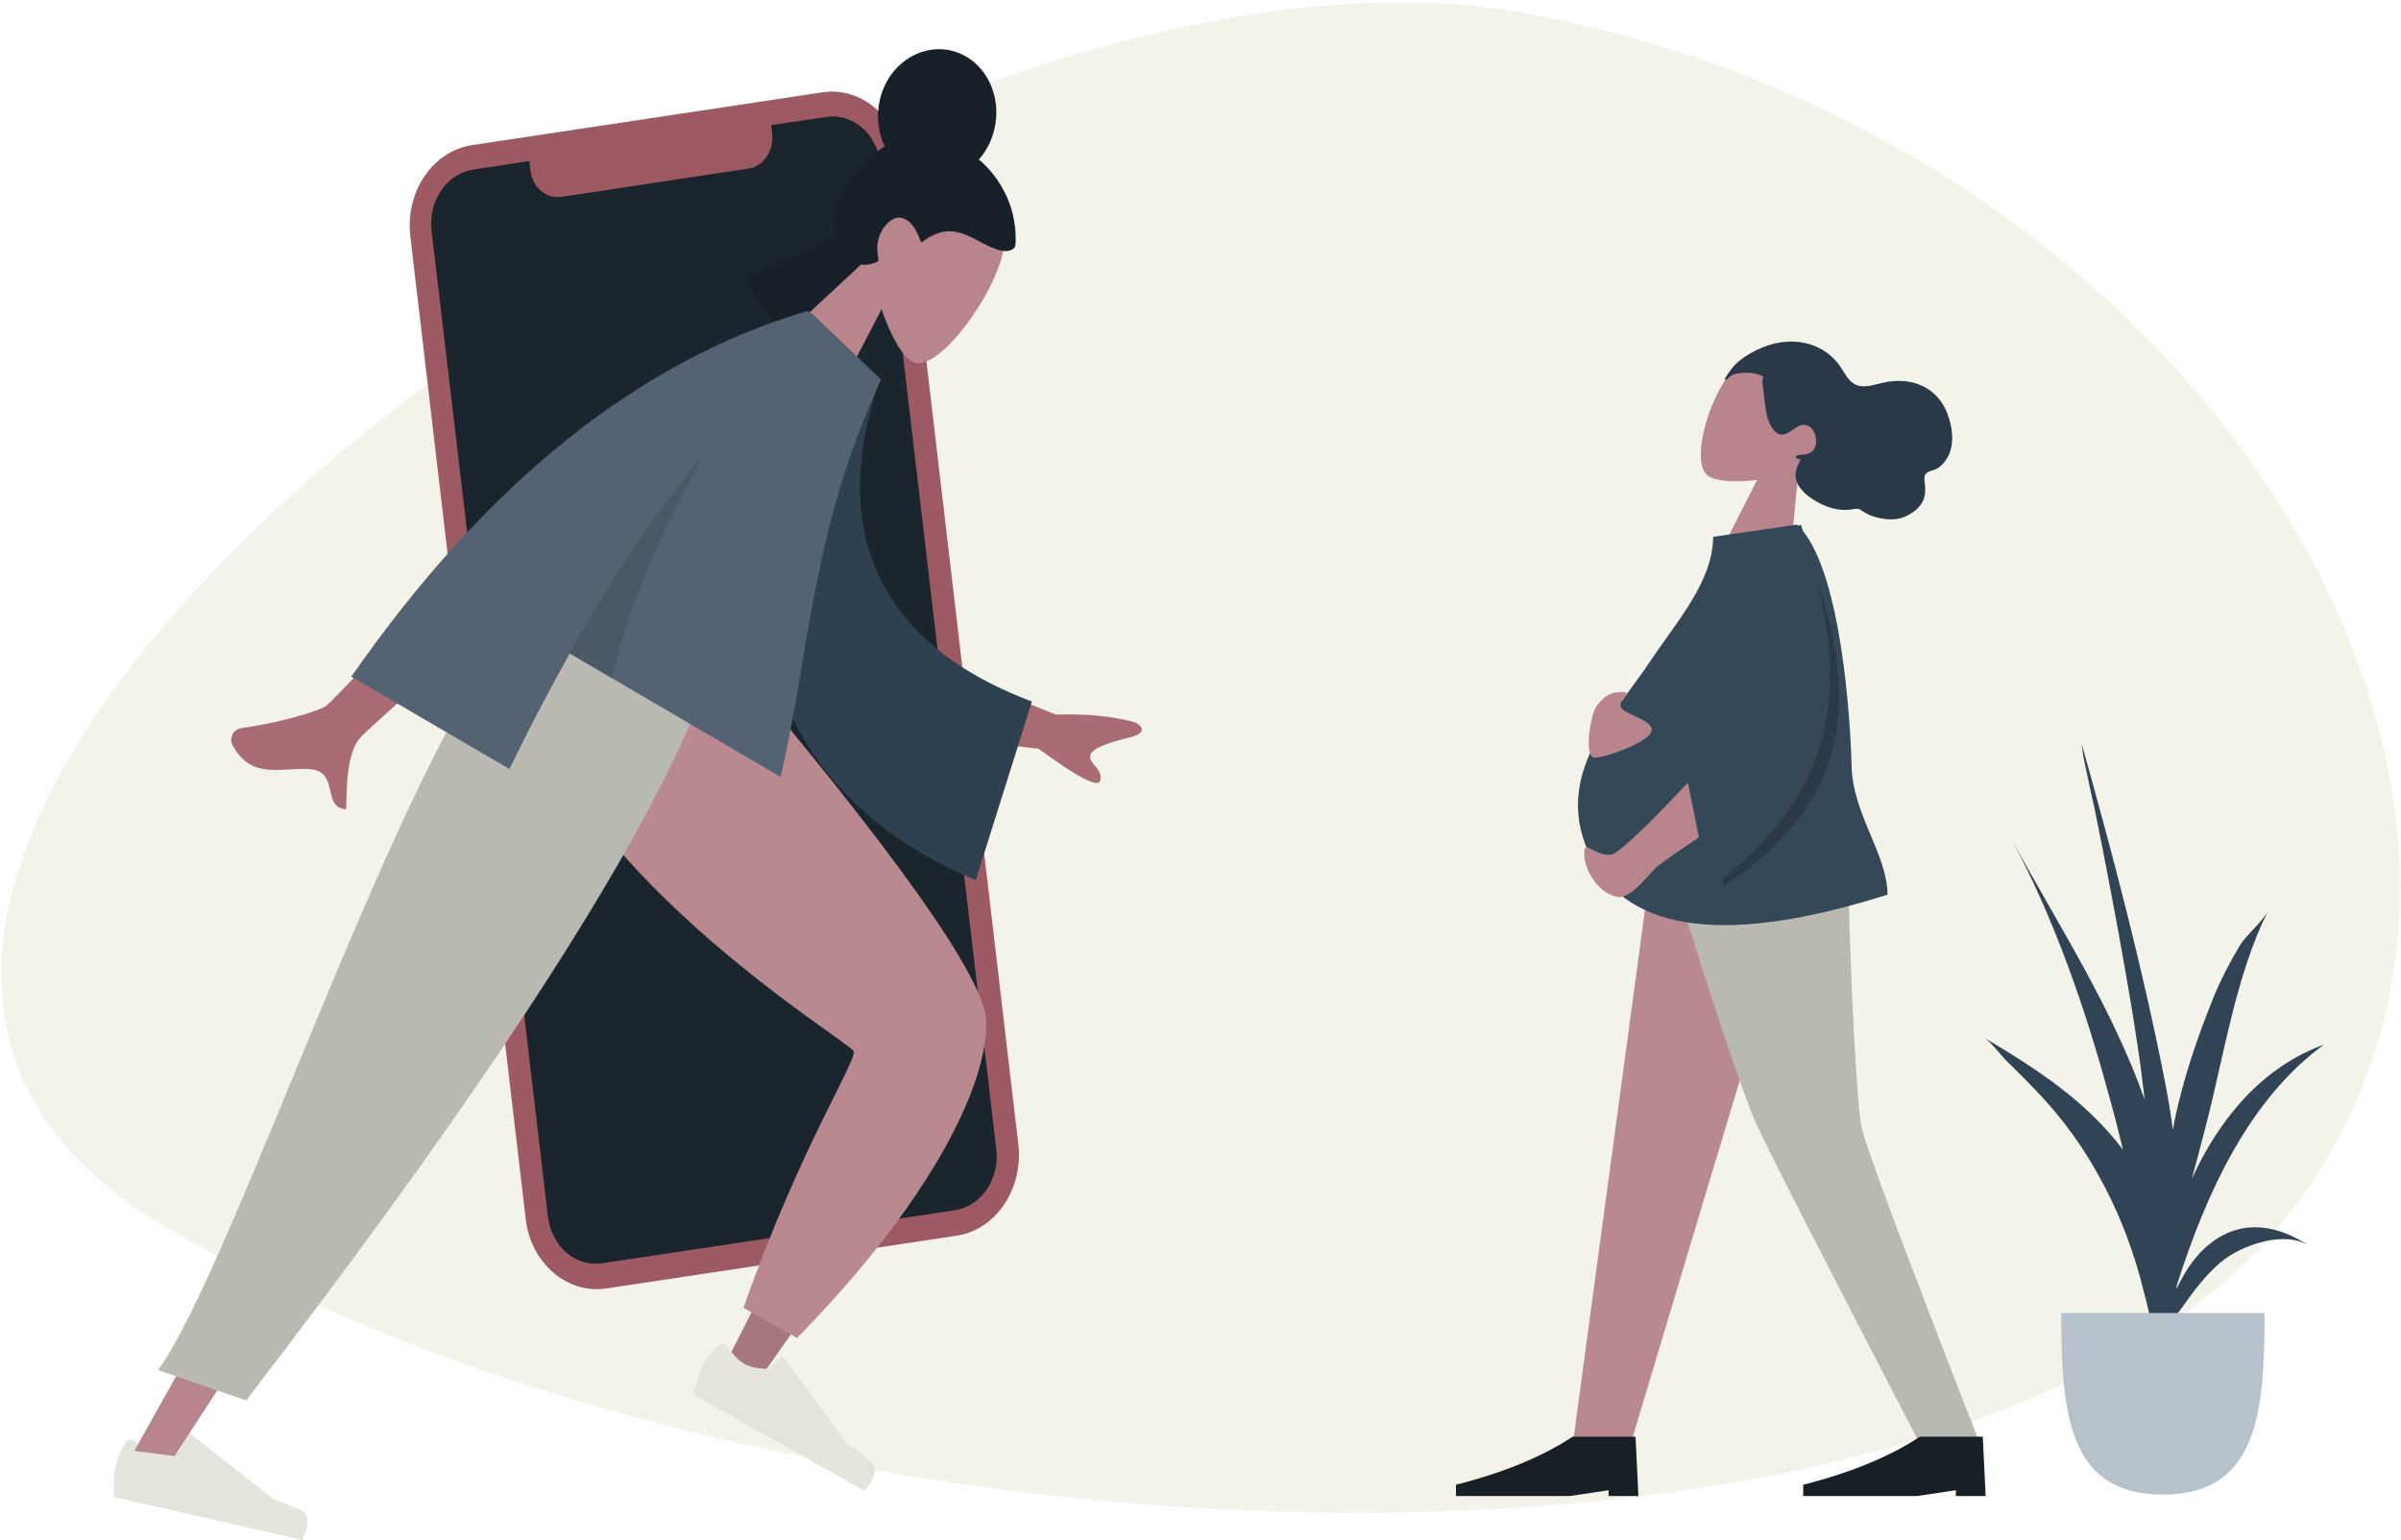 <svg width="829" height="532" viewBox="0 0 829 532" fill="none" xmlns="http://www.w3.org/2000/svg">
<path fill-rule="evenodd" clip-rule="evenodd" d="M525.8 4.4C296 -37.4 -158.6 296.6 56.9 423.6C272.4 550.6 682.8 562.3 791.7 417.6C900.6 272.9 755.8 46 525.8 4.4Z" fill="#F4F3EA"/>
<path fill-rule="evenodd" clip-rule="evenodd" d="M163.1 50.1L283.9 31.9C297.5 29.8 310.1 40.7 311.8 56L351.6 395.2C353.4 410.5 343.9 424.8 330.2 426.8L209.4 445C195.8 447.1 183.2 436.2 181.5 420.9L141.7 81.8C139.8 66.3 149.4 52.1 163.1 50.1Z" fill="#9E5A63"/>
<path fill-rule="evenodd" clip-rule="evenodd" d="M183.1 58.8C183.8 64.5 188.4 68.6 193.5 68H193.8L258.5 58.2C263.6 57.4 267.1 52.3 266.6 46.6V46.3L266.3 43.2L285.3 40.4C294.4 39 302.8 46.2 304 56.5L344 396.9C345.2 407.2 338.8 416.6 329.7 418L207.9 436.3C198.8 437.7 190.4 430.5 189.2 420.2L149 79.7C147.8 69.4 154.2 60 163.3 58.6L182.8 55.6L183.1 58.8Z" fill="#1A252E"/>
<path fill-rule="evenodd" clip-rule="evenodd" d="M346.6 85.6C344.1 101.5 323.5 129.3 315.2 125C311.8 123.4 307.5 116.2 304.4 106.8L287.2 139.8L265.3 120.1L300.9 87.1C300.6 77.7 302.5 68.4 308.4 61C325.2 40.3 349.1 69.7 346.6 85.6Z" fill="#B8858C"/>
<path fill-rule="evenodd" clip-rule="evenodd" d="M346.5 65.7C335.7 45.5 315 47.3 312 47.8C308.7 48.5 305.8 50.2 303 52.2C300 54.4 297.2 57 294.9 60C292.6 62.8 290.3 66 288.9 69.5C287.6 72.8 287.2 76.2 288.3 79.5C288.8 80.9 289.5 82.5 290.2 83.8C290.9 85.1 291.6 86.5 292.5 87.6C294.2 89.9 296.7 91.9 299.4 91.4C300.4 91.3 301.5 91 302.7 90.5C303 90.3 303.3 90.3 303.3 89.7C303.4 89.2 303.1 88.6 303.1 88.2C302.6 85.4 303 82.4 304.4 79.8C305.9 77.2 308.6 74.5 311.5 75.3C315 76.3 316.8 80.3 318.1 83.8C321.9 80.8 326.2 79.1 330.6 80.2C335.5 81.3 339.6 84.7 344.4 86.2C345.6 86.6 346.9 86.9 348.3 86.6C348.8 86.5 349.5 86.3 350 85.8C350.6 85.3 350.6 84.4 350.7 83.6C350.7 80 350.6 73.3 346.5 65.7Z" fill="#18212A"/>
<path d="M311 57.8C319.9 65.1 332.7 62.9 339.7 52.9C346.6 42.8 345.1 28.7 336.1 21.3C327.2 14 314.4 16.2 307.4 26.2C300.5 36.3 302.2 50.4 311 57.8Z" fill="#18212A"/>
<path fill-rule="evenodd" clip-rule="evenodd" d="M290.9 79.5C276.7 88.3 265.9 93 258.7 93.6C257.5 99.6 261.8 106.7 272 114.9L297.9 90.8L290.9 79.5Z" fill="#18212A"/>
<path fill-rule="evenodd" clip-rule="evenodd" d="M180.2 213.3C179.1 245.8 304.6 358 305.2 360.9C305.4 362.1 287.7 397.9 251.9 468.2L263.2 474.9C314.5 402.3 339.5 361.5 338.1 353.1C336.1 340.7 305.1 297.1 245.1 222.1L180.2 213.3Z" fill="#B8858C"/>
<path fill-rule="evenodd" clip-rule="evenodd" d="M180.2 213.3C179.1 245.8 304.6 358 305.2 360.9C305.4 362.1 287.7 397.9 251.9 468.2L263.2 474.9C314.5 402.3 339.5 361.5 338.1 353.1C336.1 340.7 305.1 297.1 245.1 222.1L180.2 213.3Z" fill="black" fill-opacity="0.1"/>
<path fill-rule="evenodd" clip-rule="evenodd" d="M256.7 451.7L275.2 462.1C321 415.4 341.2 374.8 340.5 352.6C340 337.8 309.1 294.2 247.8 221.9L178.9 213.1C173.7 288.2 293.4 359.6 294.7 363C296.1 366.3 276.5 395.5 256.7 451.7Z" fill="#B9898F"/>
<path fill-rule="evenodd" clip-rule="evenodd" d="M247.8 464.9C245.1 467.7 243.3 470.2 242.5 471.8C241.6 473.9 240.5 477.2 239.4 481.7C241.6 482.9 261.2 494 298.5 514.9C302.6 510.1 303.1 506.5 299.9 504.2C296.9 501.9 294.2 499.9 292.2 498.3L270.9 469.2C270.5 468.7 269.7 468.5 269.3 469L265.4 472.8C261.6 472.7 258.8 472.1 256.9 471C255.4 470.1 253.4 468.3 251.3 465.3C250.5 464.2 249.1 464 247.9 464.9C247.8 464.8 247.8 464.8 247.8 464.9Z" fill="#E5E4DC"/>
<path fill-rule="evenodd" clip-rule="evenodd" d="M43.2 498.4C41.3 501.9 40.2 504.8 39.8 506.6C39.4 508.9 39.2 512.4 39.2 517C41.7 517.5 63.3 522.5 104.4 531.9C107.1 526.1 106.7 522.5 103.1 521.1C99.6 519.8 96.6 518.6 94.2 517.6L66.4 495.7C65.9 495.3 65.1 495.4 64.8 496L62 500.8C58.4 501.8 55.5 502.1 53.3 501.6C51.6 501.2 49.3 500 46.5 497.7C45.4 496.9 44 497.1 43.2 498.2C43.1 498.3 43.1 498.3 43.2 498.4Z" fill="#E5E4DC"/>
<path fill-rule="evenodd" clip-rule="evenodd" d="M195.8 215.2L119.3 370.7L46.4 501.1L60.3 502.9L243 221.1L195.8 215.2Z" fill="#B8858C"/>
<path fill-rule="evenodd" clip-rule="evenodd" d="M54.6 473.2L85 483.7C112.9 447 229.5 296.4 248.2 221.9L179.2 213.1C136.9 263.3 81.5 435.6 54.6 473.2Z" fill="#B9B9B2"/>
<path fill-rule="evenodd" clip-rule="evenodd" d="M186.9 164.2L209.6 177.6C155.5 226.3 127.3 251.8 124.9 254.2C119.4 259.6 119.8 272.7 119.5 279.5C110.8 279 117.6 266.1 106.5 265.6C96.3 265.2 86.6 269.2 80.2 257.2C79.4 255.8 79.6 251.9 83.8 251.4C94.2 250 109.9 246 113 243.5C116.9 240 141.6 213.5 186.9 164.2ZM390.1 254.7C383.5 256.3 376.6 258.3 376.4 261.2C376.2 264 380.9 265.7 379.9 269.6C379.3 272.2 372.2 268.6 358.6 258.6L318.5 254L320.6 229L364.5 246.8C375.1 246.5 384.2 247.3 391.9 249.5C393.9 250.4 396.7 253 390.1 254.7Z" fill="#A96C74"/>
<path fill-rule="evenodd" clip-rule="evenodd" d="M286.6 119.3L303.8 131C287.5 178.2 298.5 220.5 356.3 242.3L336.9 304C283.6 282.1 250.1 233.8 269.2 167.5C274.1 150.4 280 132.8 286.6 119.3Z" fill="#2F4151"/>
<path fill-rule="evenodd" clip-rule="evenodd" d="M280.4 108.3L304.2 131.1C280.3 182.9 279.6 224.7 269.8 267.1L269.5 268.3L196.7 225.7C189.6 238.4 182.6 251.7 175.9 265.6L121.3 233.7C167.8 166.9 220.3 124.7 278.8 107.4L280.4 108.3Z" fill="#536371"/>
<path fill-rule="evenodd" clip-rule="evenodd" d="M242.4 157.8C225.5 189.4 215.2 214.9 211.4 234.4L196.6 225.6C210.4 201.1 225.1 178.7 241.3 159L242.4 157.8Z" fill="black" fill-opacity="0.1"/>
<path fill-rule="evenodd" clip-rule="evenodd" d="M694.7 290.2C710.7 319.5 729.2 347.9 740.5 379.8C740 376 739.6 372.2 739.1 368.4C736.3 348.5 732.7 328.5 729 308.9C727.1 298.7 725.1 288.7 723.1 278.8C721.8 273.3 720.7 267.8 719.6 262.6C719.2 261.2 719.1 259 718.7 256.7C729.6 295.6 739.9 334.6 747.7 374.6C748.7 379.9 749.6 385 750.2 390.2L750.9 386.6C753.9 372.4 758.7 358.2 764.1 344.9C766.7 338.5 769.9 332.3 773.4 326.5C775.6 322.9 780.9 318.6 783 314.8C771.9 337 767.8 365.1 761.5 389.3C760 395.2 758.4 401.1 756.8 407.1C766.5 385.8 781.6 368.3 802.4 360.8C777.1 379.2 762 411.1 751.6 443.9C751.6 444.3 751.5 444.7 751.5 445.1C754.5 438.9 758.2 433.2 763.5 429.2C774.5 420.8 786.8 423.2 797.4 430.4C789 424.7 773.9 430 766.8 435.9C761.7 440.2 757.5 445.8 753.6 451.3C752.7 452.7 751.4 454.1 750.1 455.9C748.3 468.7 745.4 481.4 741.2 494.3C741.8 490.7 741.4 484.9 741.6 482.2V481C741 483.7 740.3 486.5 739.8 489.2C740.9 484.1 741.6 478.6 742 473.3C742.1 471 742.2 468.6 742.4 466.3C742.4 461.9 742.2 457.4 741.9 452.9C740.9 448.5 739.7 444.5 738.9 441.1C735.5 428.8 730.8 417.1 724.6 406C719.1 396 712.5 386.9 704.9 378.7C700.8 374.3 696.5 370 692.3 365.9C690.8 364.4 688 360.6 685.6 358.7C702.9 369 720.4 380.3 733 397.1C731.5 390.9 730 384.8 728.3 378.9C720.2 348.8 709.3 317.3 694.7 290.2Z" fill="#314455"/>
<path fill-rule="evenodd" clip-rule="evenodd" d="M711.7 453.5C711.7 488.2 714.1 516.2 746.8 516.2C779.4 516.2 781.9 488.1 781.9 453.5H711.7Z" fill="#B5C1CB"/>
<path fill-rule="evenodd" clip-rule="evenodd" d="M599.6 126.6C590.7 134.4 583.1 159.8 589.8 164.4C592.5 166.2 599.2 166.8 606.7 165.7L594.1 190.6L617.5 199.5L621.1 161C627.2 157.7 632.3 152.8 634 145.8C639 125.5 608.5 118.8 599.6 126.6Z" fill="#B8858C"/>
<path fill-rule="evenodd" clip-rule="evenodd" d="M595.9 130.2C596.6 129 597.6 127.8 598.4 126.7C599.5 125.4 600.9 124.3 602.3 123.3C605 121.5 607.9 120.1 611 119.1C616.6 117.4 622.9 117.5 628.3 120.3C631 121.7 633.4 123.8 635.2 126.3C636.8 128.6 638.1 131.7 640.8 132.9C643.7 134.2 647.2 132.8 650.1 132.2C653.3 131.5 656.6 131.3 659.9 132C665.4 133.2 669.8 136.7 672.1 142.2C674.5 148 675.3 155.4 670.8 160.2C670 161.1 669.1 161.8 668 162.2C667 162.6 665.5 162.8 664.8 163.8C664.1 164.8 664.6 166.7 664.7 167.9C664.8 169.6 664.7 171.4 664 172.9C662.8 175.5 660.2 177.4 657.8 178.4C655.3 179.5 652.6 179.6 649.9 179.1C648.1 178.8 646.3 178.3 644.7 177.5C643.9 177.1 643.2 176.6 642.4 176.1C641.7 175.6 641.1 175.7 640.3 175.8C636.5 176.5 632.9 176 629.3 174.3C626.3 172.9 623 170.8 621.1 167.9C619 164.6 620.1 161.6 621.8 158.6C621 158.7 619 158.1 620.6 157.3C621.2 157 622.1 157.1 622.8 157C623.6 156.9 624.4 156.7 625.1 156.3C628 154.8 627.4 149.3 625 147.5C621.4 144.8 618.8 149.8 615.5 150.1C613.6 150.3 612.3 148.5 611.4 147C610.2 144.9 609.8 142.5 609.5 140.2C609.2 138.3 609 136.3 608.8 134.4C608.7 133.5 608.1 130.8 609 130.2C606.3 128.6 602.8 128.5 599.9 129C598.7 129.2 597.7 129.6 596.8 130.5C596.6 130.7 596.1 131.3 595.8 131.2C595.3 131.1 595.8 130.5 595.9 130.2Z" fill="#293947"/>
<path fill-rule="evenodd" clip-rule="evenodd" d="M627.7 283.6L590.3 407.7L562.9 499.1H543L572.1 283.6H627.7Z" fill="#B9898F"/>
<path fill-rule="evenodd" clip-rule="evenodd" d="M637.8 283.6C638.7 347.5 641.6 382.4 642.5 388.2C643.4 394 657.2 431 683.8 499.1H663.1C629.2 433.8 610.3 396.8 606.4 388.2C602.5 379.6 590.3 344.7 572 283.6H637.8V283.6Z" fill="#B9B9B2"/>
<path fill-rule="evenodd" clip-rule="evenodd" d="M685.6 516.7L684.6 496.2H662.9C652.6 503 639.2 508.6 622.6 512.8V516.7H661.9L675.3 514.7V516.7H685.6Z" fill="#171F27"/>
<path fill-rule="evenodd" clip-rule="evenodd" d="M565.7 516.7L564.7 496.2H543C532.7 503 519.3 508.6 502.7 512.8V516.7H542L555.4 514.7V516.7H565.7Z" fill="#171F27"/>
<path fill-rule="evenodd" clip-rule="evenodd" d="M620.4 181.2L591.5 185.4C591.5 200.8 578.6 215.1 570.4 227.5C557.7 246.7 535 268 549.5 296.5C562.6 322.2 596.7 326.4 651.7 309C651.7 295.1 639.6 281.2 639.3 264.4C638.9 248.4 635.8 199.8 622.5 183.4C622.3 182.7 622 181.9 621.8 181.2L620.9 181.6L620.4 181.2Z" fill="#354858"/>
<path fill-rule="evenodd" clip-rule="evenodd" d="M586.6 289.2C584.7 279.8 583.4 273.5 582.8 270.3C567.4 286.7 558.5 295 556.1 295.2C551.6 295.6 548.3 291.8 547.3 292.8C545.7 297.2 550.2 308.2 558.6 309.8C562.6 310.6 568.9 302.7 571.5 299.9C572.5 298.9 577.5 295.3 586.6 289.2ZM559.9 239C555.9 239 553.8 240.6 551.4 243.7C549 246.8 546.8 261.7 550.6 261.7C554.4 261.7 570.3 256 570.3 252.1C570.3 248.2 559.5 246.6 559.5 243.7C559.5 240.8 563.9 239 559.9 239Z" fill="#B8858C"/>
<path fill-rule="evenodd" clip-rule="evenodd" d="M594.6 303.6L594.7 304C594.9 304.7 595.1 305.3 595.3 306C640.6 276.1 640.6 240 627.1 199.4C637.3 239.4 633.2 273 594.6 303.6Z" fill="black" fill-opacity="0.2"/>
</svg>
